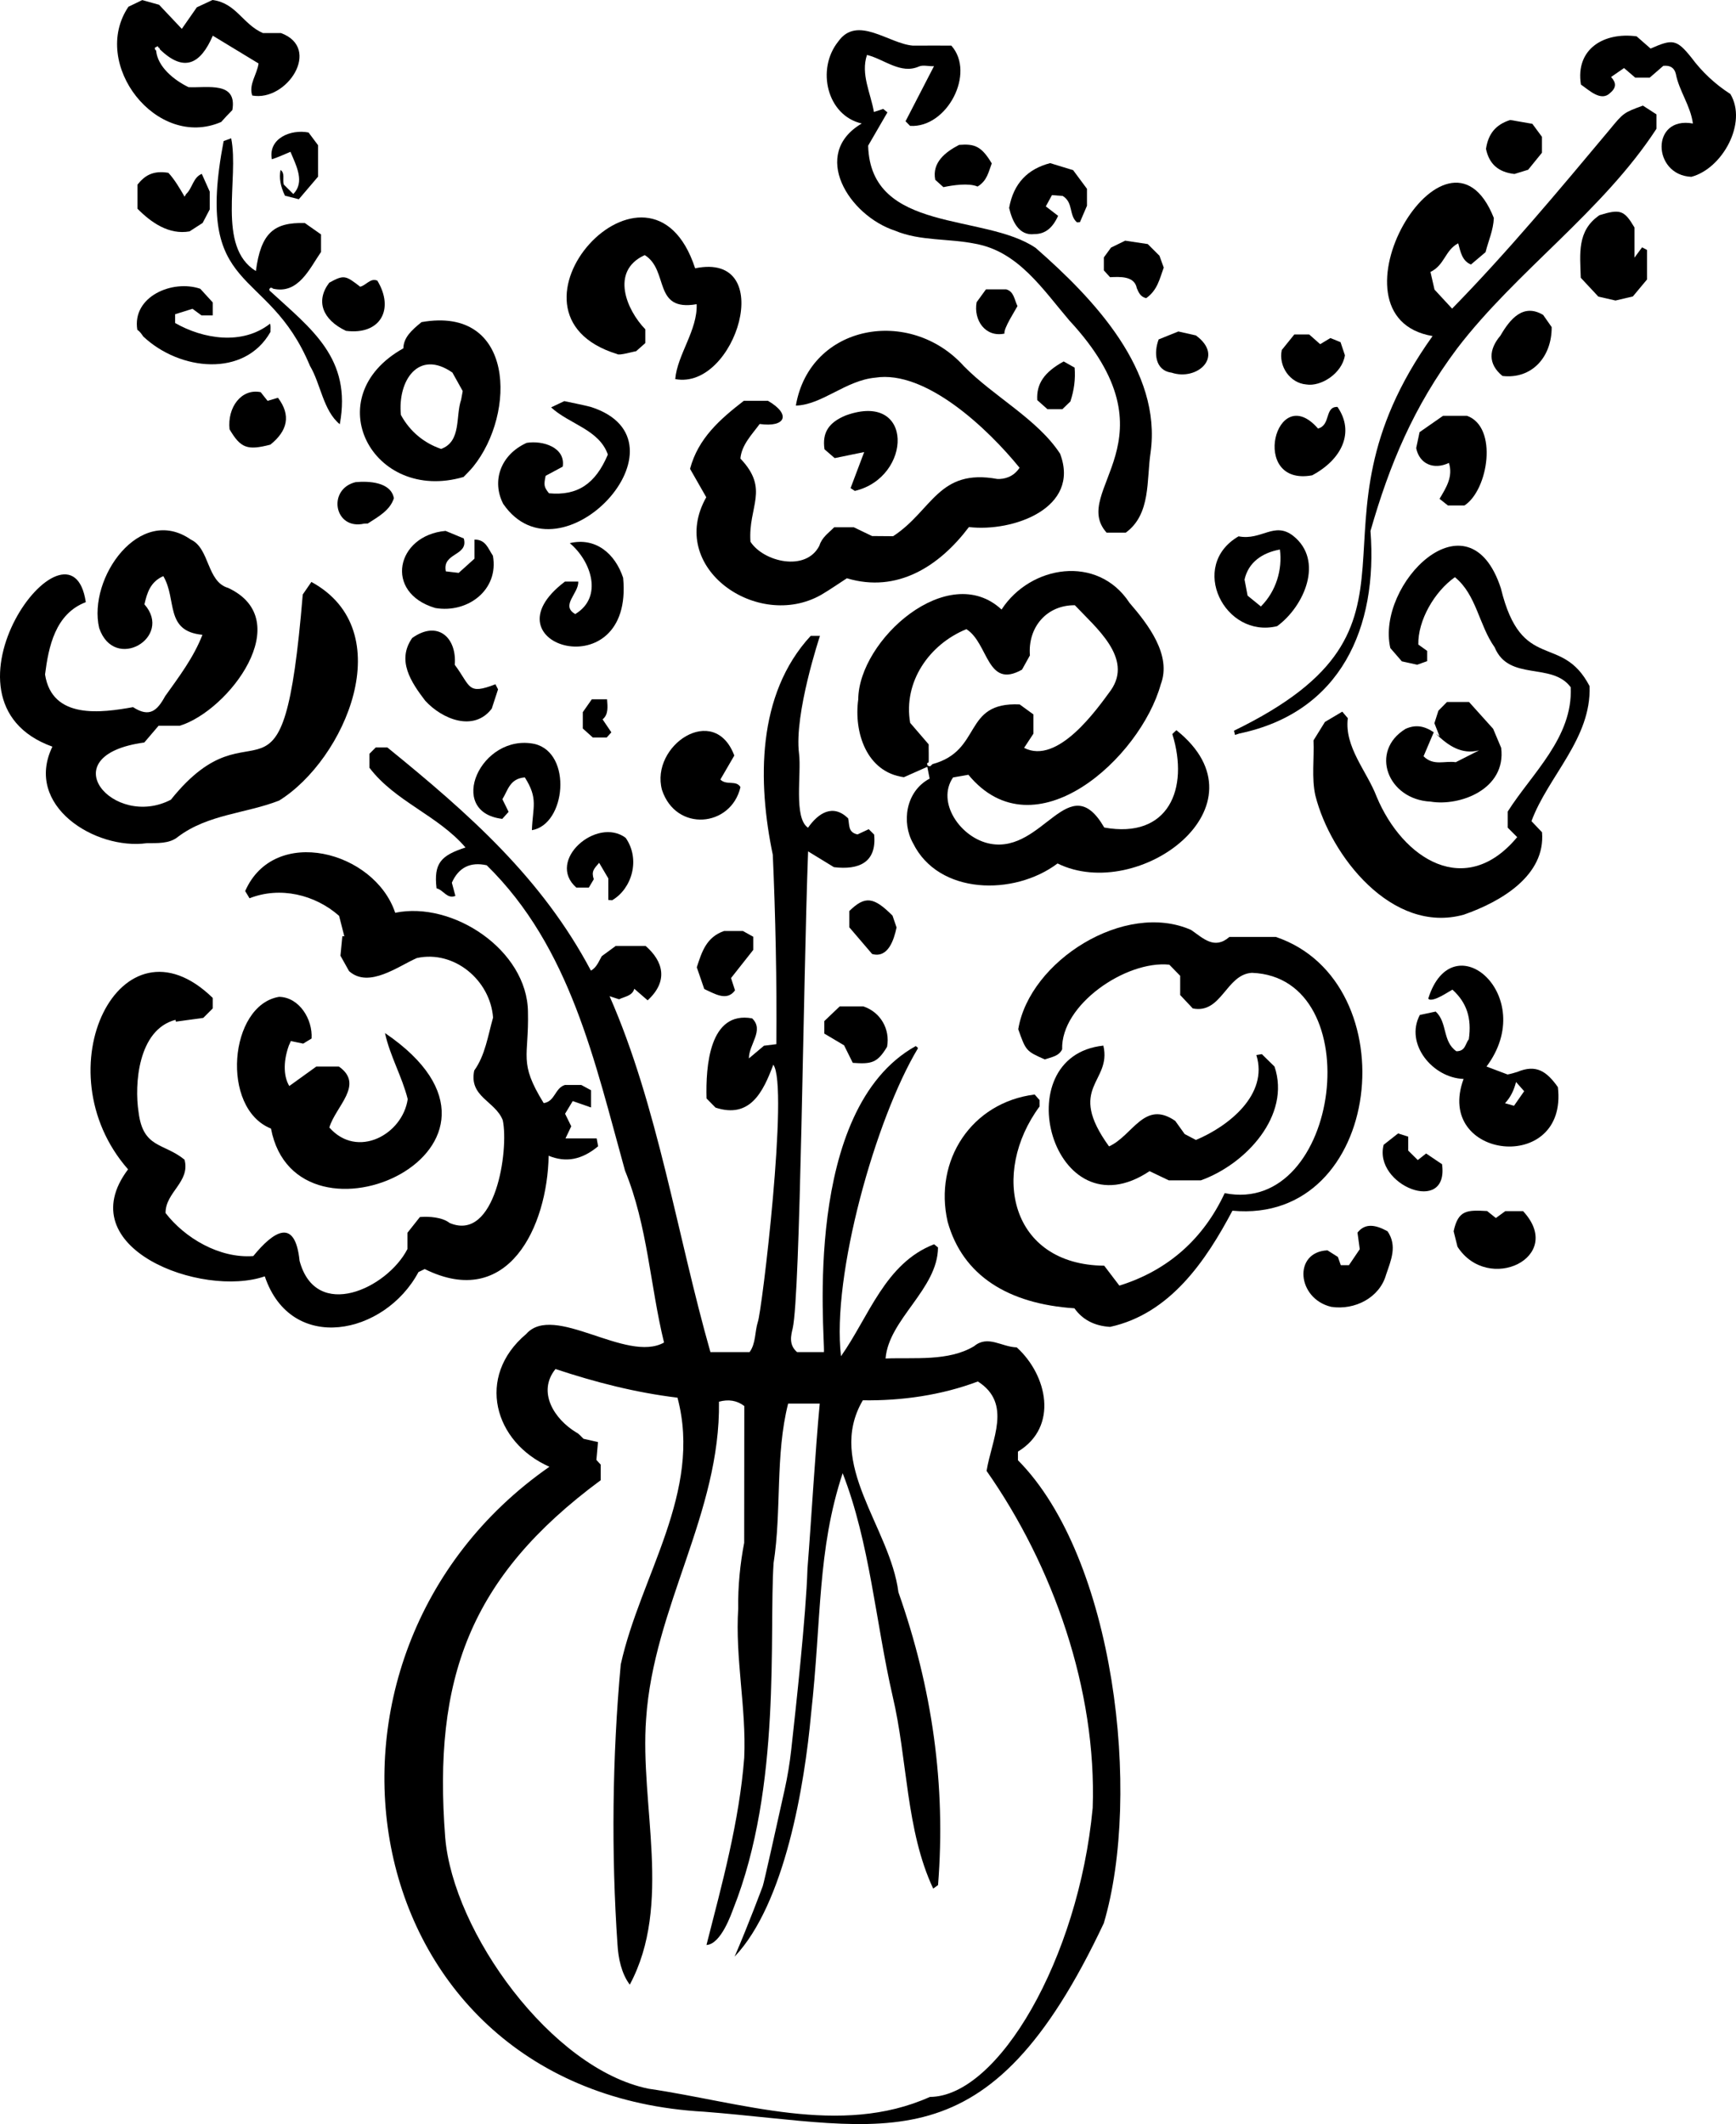 <?xml version="1.0" encoding="UTF-8"?>
<svg id="Layer_2" data-name="Layer 2" xmlns="http://www.w3.org/2000/svg" viewBox="0 0 247.934 303.287">
  <g id="Layer_1-2" data-name="Layer 1">
    <g>
      <path d="m145.382,208.499v-1.233c5.842-3.541,4.189-10.935-.172-14.882-2.174-.056-4.117-1.809-6.092-.168-3.646,2.195-8.537,1.589-12.642,1.755.448-5.6,7.451-9.906,7.49-15.852l-.558-.456c-7,2.69-9.316,10.349-13.297,15.979-1.361-11.489,4.943-33.902,10.978-43.942-.009-.042-.02-.081-.029-.123l-.275-.215c-16.268,9.052-12.963,41.179-13.11,43.697h-3.84c-1.21-1.042-.868-2.371-.624-3.392,1.106-4.82,1.49-49.031,2.2-68.104l3.687,2.254c3.595.437,6.139-.69,5.743-4.656l-.77-.764-1.598.746c-1.405-.301-1.123-1.375-1.344-2.3-2.189-2.122-4.275-.74-5.729,1.342-2.087-1.397-.917-7.703-1.284-10.587-.723-5.679,2.992-16.81,2.992-16.81h-1.322c-7.745,8.378-7.583,20.909-5.417,31.259.376,8.354.593,18.331.506,27.045l-1.766.221-2.15,1.811c-.022-2.001,2.224-4.011.465-5.714-6.124-1.116-6.641,6.857-6.517,11.434l1.289,1.308c4.948,1.614,6.799-2.265,8.246-6.125,2.244,2.955-1.658,35.465-2.216,36.747-.435,1.42-.266,3.044-1.172,4.288h-5.592c-4.725-16.586-7.544-35.247-14.403-50.819l1.357.441c.824-.404,1.892-.477,2.172-1.501l1.907,1.649c3.02-2.772,2.209-5.592-.285-7.761h-4.28l-1.99,1.459c-.435.77-.737,1.615-1.545,2.063-6.994-13.178-17.292-22.299-29.075-31.867h-1.66l-.902.908v1.983c3.675,4.849,9.79,6.791,13.723,11.395-3.489,1.134-4.559,2.225-4.133,5.831,1.027.25,1.46,1.543,2.69,1.085l-.505-1.893c.958-2.168,2.638-3.011,4.98-2.486,11.974,11.729,15.442,28.118,19.751,43.604,3.229,7.86,3.581,16.412,5.572,24.54-5.354,3.009-15.722-5.721-19.693-1.211-7.229,6.089-4.583,15.464,3.325,18.948-38.907,27.103-28.336,89.323,22.093,92.09,26.22,2.063,40.491,8.292,57.084-26.92,5.442-18.379,1.558-52.164-12.264-66.102Zm10.67,49.686c-2.027,21.498-13.499,41.177-23.246,41.223-12.816,5.737-27.063.744-40.189-1.174-13.884-2.838-27.919-22.372-29.034-35.883-1.75-22.611,3.44-37.134,22.208-50.999v-2.228l-.614-.67.228-2.552-2.059-.463c-.326-.286-.612-.698-1.022-.896-3.167-1.9-5.635-5.793-2.99-9.068,5.72,1.898,11.442,3.366,17.423,4.091,3.586,13.439-5.303,25.419-8.102,38.089-1.219,13.188-1.358,27.063-.465,39.999.11,1.928.556,4.134,1.755,5.722,6.129-11.441,1.422-25.651,2.332-37.948,1.074-15.99,10.64-29.394,10.405-45.288,1.362-.373,2.571-.183,3.618.617l-.017,19.524c-.574,2.958-.908,6.276-.85,9.351-.458,7.201,1.171,14.184.855,21.345-.707,9.12-3.156,17.982-5.39,26.734,2.094-.104,3.582-4.545,3.82-5.144,6.942-17.46,5.096-39.161,5.762-49.372,1.171-7.487.216-15.437,2.079-22.786h4.515c-.625,6.526-1.194,16.501-1.755,23.607-.191,6.524-1.671,20.003-2.318,25.83-.213,1.916-.526,3.809-.942,5.692-1.036,4.683-2.977,13.413-3.128,13.781,0,0-2.03,5.461-4.016,10.057,7.182-7.557,9.993-24.471,10.923-34.696,1.507-13.553.867-23.3,4.508-34.331,3.887,9.962,4.704,21.24,7.134,31.818,2.137,9.004,1.883,19.182,5.797,27.492l.693-.498c1.138-14.317-.834-28.117-5.66-41.818-1.19-9.316-10.415-18.326-5.084-27.402,5.522.083,11.232-.725,16.431-2.688,4.943,3.157,1.958,8.302,1.245,12.772,9.474,13.497,15.754,31.237,15.152,48.159Z" stroke-width="0"/>
      <path d="m59.771,181.629l.886-.429c11.944,5.92,17.52-6.083,17.701-16.176,2.448.999,4.713.601,7.067-1.353l-.209-1.126h-4.452l.821-1.728-.881-1.791,1.094-1.81,2.617.913v-2.457l-1.395-.756h-2.343c-1.451.465-1.391,2.347-3.024,2.592-3.641-5.889-2.091-6.552-2.25-13.034-.099-8.797-10.727-15.853-18.96-14.144-2.961-8.855-17.288-12.55-21.426-3.1l.619,1.029c4.37-1.723,9.354-.527,12.794,2.509l.746,2.924-.282-.023-.27,2.792,1.23,2.2c2.821,2.52,7.042-.724,9.687-1.87,5.335-1.161,10.481,3.173,10.877,8.504-.737,2.593-1.114,5.364-2.685,7.553-.795,3.786,3.007,4.346,4.073,7.107.89,4.219-1.022,17.473-7.6,14.662-1.025-.824-2.971-.959-4.235-.845l-1.782,2.248v2.326c-2.891,5.621-13.062,10.378-15.404,1.681-.634-6.213-3.681-4.269-6.613-.681-4.854.358-9.79-2.595-12.526-6.144-.037-2.977,3.561-4.43,2.708-7.62-2.975-2.436-5.928-1.567-6.565-6.806-.611-3.891-.091-11.761,5.268-13.159l.065.258,3.907-.536,1.356-1.356v-1.494c-13.128-12.777-24.544,10.285-12.095,24.475-8.485,11.26,10.533,18.384,19.527,15.277,3.759,11.159,17.145,8.388,21.95-.612Z" stroke-width="0"/>
      <path d="m130.402,120.396c3.615,7.369,14.409,7.574,20.637,2.893,11.554,5.685,30.52-8.224,16.975-19.028-.196.169-.416.368-.581.553,2.433,7.839-.563,15-9.722,13.345-5.04-8.682-8.679,3.708-16.258,2.321-4.241-.783-7.779-5.915-5.34-9.472l2.192-.383c9.467,11.469,24.578-2.437,27.475-12.912,1.583-4.153-1.772-8.523-4.469-11.642-4.546-6.944-14.169-5.364-18.269.961-7.608-7.067-20.408,4.337-20.468,12.827-.643,4.691,1.166,10.393,6.521,11.113l3.341-1.482.334,1.684c-3.475,1.843-4.01,6.317-2.368,9.225Zm2.32-11.01l-.053.025c-.017-.041-.216-.131-.254-.152l.047-.092-.082-.172.233-.125c.069-.036-0-2.534.023-2.583l-2.646-3.074c-1.021-5.842,2.731-11.226,8.032-13.378,3.18,2.012,2.901,8.624,7.941,5.779l1.127-2.028c-.315-4.049,2.421-7.208,6.422-7.167,2.961,3.165,8.349,7.525,5.146,12.129-1.995,2.723-7.584,10.711-12.396,8.236l1.332-2.03v-2.747l-1.962-1.425c-8.222-.385-5.24,6.602-12.496,8.534v.071l-.164.079-.076.147-.175-.028Z" stroke-width="0"/>
      <path d="m20.964,120.392c1.43-.021,3.222.118,4.453-.908,4.288-3.235,9.707-3.319,14.446-5.175,9.387-5.825,17.409-24.234,4.611-31.218l-1.236,1.794c-2.874,34.604-6.634,14.078-18.832,29.3-8.163,4.264-17.369-6.321-3.798-8.168l2.045-2.397h3.039c7.013-2.18,16.75-15.073,6.891-19.675-3.077-.894-2.611-5.634-5.315-6.894-7.302-5.097-14.754,5.507-13.106,12.621,2.176,6.355,10.617,1.317,6.465-3.382.375-1.619.825-3.195,2.693-4.029,1.99,3.316.157,7.859,5.591,8.379-1.26,3.251-3.362,6.007-5.329,8.768-1.122,2.056-2.22,3.093-4.582,1.561-4.49.804-11.561,1.813-12.566-4.664.498-3.947,1.453-8.663,5.82-10.327-2.117-14.263-23.167,14.029-4.77,20.632-4.09,8.431,6.122,14.793,13.48,13.784Z" stroke-width="0"/>
      <path d="m135.34,174.44c2.15,7.724,8.692,11.738,18.108,12.363,1.15,1.625,2.858,2.522,5.093,2.655,8.595-1.874,13.714-9.49,17.474-16.589,21.569,2.02,25.25-32.652,6.197-39.091 0-0-6.627-0-6.627-0-2.132,1.859-3.717.222-5.467-.994-9.468-4.194-23.087,4.427-24.693,14.175,1.09,3.086,1.127,3.131,3.785,4.308.934-.324,2.012-.445,2.484-1.435-.195-6.389,9.129-12.724,15.307-12.091l1.551,1.59v2.743l1.798,1.913c4.137.821,4.735-4.868,8.449-5.083,16.916.626,12.659,34.779-3.891,31.458-2.998,6.434-8.01,11.015-15.042,13.204l-2.164-2.844c-13.41-.134-16.27-13.196-9.228-22.742l-.001-.899-.702-.802c-9.039,1.134-14.433,9.445-12.431,18.16Z" stroke-width="0"/>
      <path d="m117.27,84.938c1.272-.746,2.459-1.581,3.682-2.37,7.212,2.166,13.223-1.736,17.429-7.312,6.23.742,15.989-2.669,13.018-10.478-3.235-4.944-9.49-8.163-13.727-12.483-7.705-8.548-21.979-5.989-24.002,5.576.009.014.018.027.025.039,3.711-.112,7.087-3.594,11.295-3.984,7.215-1.141,16.12,7.308,20.621,12.86-.883,1.358-2.218,1.638-3.158,1.606-8.448-1.553-9.273,4.494-14.898,8.171l-3.009-.024-2.604-1.251h-2.806c-.804.822-1.748,1.429-2.111,2.62-1.919,3.8-7.999,2.304-9.844-.557-.355-5.051,2.771-7.456-1.437-11.874.163-1.939,1.634-3.418,2.753-4.938,3.697.522,4.533-1.365,1.188-3.306h-3.46c-3.388,2.622-6.515,5.349-7.674,9.71l2.317,4.058c-5.692,10.041,7.307,19.092,16.401,13.937Z" stroke-width="0"/>
      <path d="m187.864,113.6c2.149,8.556,10.937,19.844,21.188,17.002,5.391-1.876,11.696-5.628,11.179-11.768l-1.508-1.585c2.375-6.428,8.571-11.783,8.3-19.28-4.009-7.678-9.709-1.768-12.67-13.975-4.594-14.022-17.869-.608-15.789,8.536l1.649,1.902,2.192.48,1.424-.51v-1.465l-1.266-.905c-.079-3.422,2.298-7.568,5.227-9.619,3.084,2.507,3.417,6.829,5.676,10.015,2.031,4.911,8.18,2.063,10.863,5.702.331,7.17-5.562,12.319-8.996,17.744v2.303l1.35,1.351c-7.368,8.874-16.344,3.153-20.075-5.777-1.386-3.641-4.63-7.078-4.114-11.205l-.792-.933-2.475,1.467-1.631,2.632c.117,2.592-.301,5.323.266,7.89Z" stroke-width="0"/>
      <path d="m177.023,104.729c14.483-3.026,19.777-15.127,18.708-28.914,2.707-9.445,6.144-17.755,12.397-26.091,8.448-11.034,20.725-19.5,28.447-31.336v-2.057l-1.936-1.25c-2.729.99-2.8,1.054-4.73,3.407-7.268,8.69-14.662,17.553-22.521,25.579l-2.512-2.714-.579-2.521c2.045-.987,2.066-3.102,3.962-4.09.33,1.209.55,2.51,1.822,3.027l2.083-1.762c.426-1.682,1.107-3.114,1.186-4.882-6.723-16.966-24.887,14.123-8.752,16.86-20.001,27.974,2.82,41.19-28.361,56.35l.144.6c.221-.071.435-.141.643-.208Z" stroke-width="0"/>
      <path d="m158.043,76.053h2.737c3.619-2.633,2.954-7.513,3.542-11.418,1.641-11.756-8.121-21.982-16.407-29.236-7.33-5.001-23.582-2.039-23.927-14.6.645-1.113,2.097-3.62,2.754-4.753l-.603-.493-1.328.436c-.461-2.713-1.914-5.405-.988-8.146,2.471.614,4.806,2.799,7.407,1.658.616-.278,1.467.008,2.164-.057l-4.065,7.871.649.66c5.28.326,9.39-7.542,5.889-11.463-1.777-.001-3.789-.012-5.484.004-3.463-.277-7.952-4.416-10.665-.588-3.165,3.94-1.615,10.579,3.356,11.706-7.348,4.325-1.884,13.128,4.758,15.306,3.569,1.507,7.722,1.085,11.491,1.872,6.112,1.098,9.632,6.536,13.4,10.946,15.816,17.047-.063,24.275,5.32,30.295Z" stroke-width="0"/>
      <path d="m41.251,149.288c.099-.2.199-.431.281-.644l1.767.368,1.201-.73c.173-2.721-1.744-5.901-4.647-5.948-7.148,1.188-8.389,15.93-1.151,18.807,3.642,19.135,40.297,2.701,16.282-13.638.699,3.245,2.438,6.205,3.246,9.433-.736,5.072-7.208,8.584-11.192,4.053.886-3.019,5.054-6.12,1.357-8.708h-3.214l-3.864,2.784c-.721-1.174-.977-3.221-.065-5.776Z" stroke-width="0"/>
      <path d="m91.973,36.476l.118-.047c3.497,2.188,1.097,8.095,7.403,7.006.152,3.694-2.775,7.239-3.057,10.693,8.642,1.635,14.694-18.256,2.841-15.818-6.449-19.752-30.101,6.427-11.138,12.243.254.26,2.404-.38,2.709-.403 0-0,1.316-1.168,1.316-1.168v-1.959c-2.714-2.796-4.979-8.281-.193-10.547Z" stroke-width="0"/>
      <path d="m157.581,149.298c-14.212,1.489-7.204,27.148,6.597,17.924l2.746,1.312h4.58c6.463-2.315,12.878-9.288,10.521-16.248l-1.808-1.772-.784.129c1.754,5.653-3.983,10.18-8.632,12.125l-1.608-.845-1.351-1.884c-4.427-3.043-6.046,2.11-9.451,3.646-6.171-8.528.432-9.095-.81-14.386Z" stroke-width="0"/>
      <path d="m67.59,66.621c6.14-7.61,5.943-22.989-7.389-20.627-1.464,1.193-2.559,2.212-2.593,3.742-12.44,6.948-4.413,22.167,8.594,18.369.45-.467.92-.913,1.388-1.484Zm-1.733-9.543c-.816,2.352.072,5.958-2.858,7.021-2.389-.818-4.432-2.441-5.744-4.853-.487-4.913,2.525-9.416,7.356-6.05l1.472,2.641-.226,1.24Z" stroke-width="0"/>
      <path d="m40.123,4.719h-2.576c-2.861-1.236-3.823-4.298-7.194-4.719l-2.244,1.046-2.141,3.076-3.248-3.44L20.318.012l-1.977.952c-5.497,8.154,4.025,20.458,13.249,16.451.498-.56,1.056-1.16,1.593-1.699.713-4.131-3.519-3.146-6.257-3.268-2.145-1.043-4.417-2.94-4.626-5.203l-.03-.059c-.078-.049-.165-.133-.137-.262l-.047-.091.439-.239.138.23.139.065.003.128c3.478,3.389,5.835,2.142,7.586-1.919l6.534,3.964c-.205,1.557-1.433,2.99-.903,4.577,4.942.915,9.985-6.746,4.101-8.921Z" stroke-width="0"/>
      <path d="m216.704,153.053c-.458.139-.929.282-1.397.365l-3.003-1.133c7.532-10.069-4.839-20.785-8.317-9.719.032.044.065.084.098.127.755.325,2.735-1.061,3.348-1.389,2.033,1.833,2.777,4.06,2.343,7.079-.521.65-.467,1.718-1.779,1.718-2.024-1.41-1.242-4.095-2.954-5.666l-2.262.483c-2.188,4.131,1.842,8.997,6.247,9.136-4.252,11.524,14.961,13.708,13.465,1.168-1.6-2.26-3.095-3.294-5.787-2.17Zm-.475,4.833l-1.286-.362c.826-.89,1.268-1.854,1.579-3.029l1.159,1.313-1.452,2.078Z" stroke-width="0"/>
      <path d="m247.13,13.423c-2.183-1.4-4.073-3.18-5.564-5.195-2.138-2.67-2.716-2.658-5.832-1.293l-1.993-1.746c-4.701-.634-8.762,1.821-7.953,6.89,1.165.788,2.878,2.504,4.184,1.183.936-.781.827-1.503.119-2.266l1.853-1.28,1.593,1.366h2.079l1.939-1.682c.952-.092,1.561.251,1.783,1.134.454,2.42,2.11,4.571,2.44,7.102-6.035-1.105-5.815,7.371-.221,7.612,4.409-1.157,8.051-7.682,5.573-11.825Z" stroke-width="0"/>
      <path d="m84.385,58.106c-1.212-.315-2.512-.555-3.793-.833l-1.883.895c2.614,2.408,6.857,3.158,8.104,6.735-1.78,4.217-4.359,5.907-8.408,5.531-.721-.909-.755-1.156-.479-2.493l2.442-1.312c.431-2.726-2.813-3.772-5.149-3.396-3.767,1.706-5.018,5.484-3.351,8.713,8.179,11.884,27.588-8.994,12.517-13.84Z" stroke-width="0"/>
      <path d="m44.266,52.234c1.549,2.599,1.884,6.387,4.262,8.343,1.742-9.406-4.021-13.559-9.914-18.981-.123-.043-.146-.217-.149-.342.056-.028.137-.106.159-.165.13.005.273-.019.346.123,3.65.87,5.268-2.918,6.88-5.238v-2.503l-2.309-1.621c-4.419-.133-6.28,1.403-6.997,6.853-5.64-3.486-2.36-13.206-3.527-18.957l-1.078.396c-4.288,22.34,6.25,17.499,12.328,32.093Z" stroke-width="0"/>
      <path d="m200.738,104.072c-5.185,3.168-2.569,10.09,3.566,10.385,4.202.703,10.835-1.766,10.093-7.674.001 0-1.147-2.722-1.147-2.722l-3.447-3.831h-3.142l-1.227,1.243-.573,1.788.736,1.875-.519-.365c1.709,1.655,3.634,3.019,6.167,2.368l-3.339,1.692c-1.553-.24-3.169.582-4.595-.848l1.458-3.428c-1.429-.958-2.643-1.102-4.032-.484Z" stroke-width="0"/>
      <path d="m182.398,89.407c3.856-2.807,6.744-9.358,2.297-12.895-2.71-2.106-4.533.709-7.803.067-7.204,4.187-1.996,14.651,5.506,12.828Zm-4.655-6.652c.552-2.491,2.559-3.838,5.053-4.292.371,2.84-.523,5.94-2.717,8.132l-1.898-1.545-.438-2.295Z" stroke-width="0"/>
      <path d="m20.456,48.041c5.222,4.918,14.473,5.896,18.172-.649-.017-.347.054-.768-.05-1.18-3.987,3.136-9.603,2.179-13.568-.091v-1.253l2.484-.777,1.281.945h1.61v-1.853l-1.783-1.951c-3.964-1.357-9.761,1.102-8.991,5.855.375.254.613.609.845.953Z" stroke-width="0"/>
      <path d="m88.992,82.491c-1.145-3.443-3.919-5.811-7.617-4.939,3.117,2.609,4.767,7.749.779,10.125-2.149-1.222.529-2.968.429-4.633h-1.9c-11.984,9.065,9.873,15.522,8.31-.553Z" stroke-width="0"/>
      <path d="m94.544,112.786c2.007,6.074,9.874,5.334,11.208-.397-.597-1.042-2.033-.205-2.868-1.088l1.989-3.422c-2.864-7.605-12.034-1.434-10.329,4.907Z" stroke-width="0"/>
      <path d="m62.169,86.815c4.637.789,9.117-2.597,8.226-7.471-.701-1.028-1.005-2.303-2.628-2.301v2.722l-2.258,2.035-1.837-.22c-.548-2.708,3.286-2.162,2.562-4.699l-2.595-1.077c-7.049.624-8.866,8.823-1.47,11.011Z" stroke-width="0"/>
      <path d="m75.965,118.537c4.861-.814,5.804-10.998.4-12.309-7.696-1.612-12.737,9.732-4.633,10.694l.906-1.004-.888-1.802c.806-1.305,1.056-2.945,3.204-3.117,1.941,3.056,1.13,4.18,1.01,7.537Z" stroke-width="0"/>
      <path d="m60.724,100.046c2.416,2.65,6.946,4.504,9.507,1.137l.9-2.754-.372-.726c-4.05,1.565-3.502.31-5.81-2.779.314-3.878-2.432-6.422-6.078-3.83-2.251,3.213-.16,6.315,1.853,8.952Z" stroke-width="0"/>
      <path d="m191.075,179.471l-1.489-.942c-4.932.223-4.37,6.905.539,8.068,3.387.515,6.918-1.325,7.831-4.584.709-2.086,1.633-4.125.21-6.208-1.688-.923-3.178-1.216-4.29.192l.323,2.368-1.545,2.284h-1.162l-.417-1.179Z" stroke-width="0"/>
      <path d="m233.431,32.477c-1.456-2.468-2.038-2.669-4.997-1.751-3.25,2.227-2.762,5.523-2.67,8.936l2.51,2.688,2.452.561,2.482-.586,2.016-2.418v-4.221l-.705-.37-1.088,1.475v-4.313Z" stroke-width="0"/>
      <path d="m206.784,72.171h2.373c3.396-2.194,4.832-11.207.355-12.801-.001 0-3.416 0-3.416 0l-3.355,2.336-.482,2.277c.455,2.269,2.509,3.149,4.676,2.114.618,1.981-.405,3.546-1.34,5.127l1.189.946Z" stroke-width="0"/>
      <path d="m214.982,172.934l-1.344.98-1.25-.998c-2.826-.15-4.13-.184-4.782,2.889l.552,2.207c4.38,6.783,15.462,1.499,9.369-5.078h-2.545Z" stroke-width="0"/>
      <path d="m122.084,70.096c8.223-1.941,8.503-14.289-1.263-10.791-2.489,1.019-3.411,2.471-3.068,4.845l1.456,1.261,4.214-.866-1.943,5.148.604.402Z" stroke-width="0"/>
      <path d="m147.745,33.423c1.494,0,2.571-.831,3.373-2.606l-1.757-1.349.879-1.607,1.528.116c1.565.94.861,2.774,2.049,3.773l.422-.036,1.002-2.333v-2.421l-1.978-2.664-3.282-1.003c-3.151.818-5.22,2.829-5.858,6.392.429,1.86,1.377,4.027,3.622,3.738Z" stroke-width="0"/>
      <path d="m187.402,67.867c4.224-2.253,6.121-6.145,3.616-9.764-1.87-.067-.916,2.601-2.783,3.084-6.04-6.941-9.864,8.346-.833,6.68Z" stroke-width="0"/>
      <path d="m26.575,27.717l-.212.367c-.658-1.134-1.463-2.515-2.321-3.41-2.229-.361-3.392.412-4.413,1.698v3.424c1.962,1.989,4.497,3.761,7.441,3.244l1.872-1.21,1.012-1.931v-2.536l-1.135-2.539c-1.258.519-1.304,2.003-2.244,2.893Z" stroke-width="0"/>
      <path d="m86.879,128.498l.553.039c2.813-1.643,4.071-5.83,1.925-8.908-4.125-3.077-11.412,3.253-7.05,7.103h1.79l.706-1.189c-.364-1.122-.007-1.453.764-2.348l1.312,2.227v3.077Z" stroke-width="0"/>
      <path d="m214.58,53.68c4.157.489,7.052-2.667,7.029-6.976l-1.219-1.741c-2.849-1.695-4.735.602-6.094,2.952-1.68,1.973-1.815,4.058.284,5.765Z" stroke-width="0"/>
      <path d="m49.408,47.239c4.924.629,6.96-3.082,4.482-7.169-.99-.414-1.571.653-2.448.869-2.077-1.597-2.297-1.75-4.419-.574-1.985,2.608-.967,5.285,2.385,6.874Z" stroke-width="0"/>
      <path d="m123.296,143.696h-3.367l-2.202,2.098v1.786l2.823,1.675,1.243,2.504c2.658.184,3.496.043,4.898-2.293.463-2.54-.961-4.972-3.396-5.77Z" stroke-width="0"/>
      <path d="m103.417,132.929c-2.545.883-3.188,2.989-3.902,5.187l1.068,3.103c1.408.622,3.214,1.83,4.39.188l-.567-1.756,3.171-4.016v-1.883l-1.479-.822h-2.68Z" stroke-width="0"/>
      <path d="m38.611,63.489c2.47-1.971,2.974-4.205,1.087-6.694l-1.484.44-.982-1.238c-2.781-.564-4.784,2.199-4.448,5.302,1.588,2.693,2.536,3.045,5.828,2.19Z" stroke-width="0"/>
      <path d="m186.542,54.892c2.072.361,5.138-1.547,5.537-4.166l-.625-1.868-1.45-.591-1.458.877-1.569-1.386h-2.125l-1.79,2.217c-.492,2.343,1.196,4.723,3.48,4.917Z" stroke-width="0"/>
      <path d="m216.288,24.842l1.959-.602,1.973-2.431v-2.275l-1.371-1.854-3.161-.548c-2.117.673-3.143,2.018-3.46,4.125.445,2.162,1.774,3.336,4.061,3.584Z" stroke-width="0"/>
      <path d="m162.357,41.152c.286.661.535,1.235,1.341,1.419,1.607-1.13,1.928-2.771,2.503-4.365l-.607-1.69-1.674-1.668-3.223-.483-2.022.987-1.024,1.404v1.854l.887.97c1.396-.06,3.487-.208,3.82,1.572Z" stroke-width="0"/>
      <path d="m205.949,166.232l-2.273-1.532-1.19.938-1.37-1.356v-1.988l-1.443-.456-2.059,1.615c-1.513,5.776,9.349,10.134,8.336,2.78Z" stroke-width="0"/>
      <path d="m40.516,26.282c-.168-.682.207-1.579-.453-2.011-.213,1.158-.014,2.308.63,3.668l1.984.509,2.752-3.229v-4.479l-1.36-1.819c-2.527-.504-5.793.834-5.243,3.822.905-.299,1.777-.689,2.658-1.07.866,2.067,2.073,4.323.408,6.031l-1.36-1.349-.016-.074Z" stroke-width="0"/>
      <path d="m133.569,25.671l1.168,1.052c1.293-.273,3.607-.635,4.88-.086,1.377-.844,1.554-2.073,2.024-3.306-1.5-2.527-2.519-2.808-4.659-2.646-1.969,1.021-3.894,2.52-3.413,4.985Z" stroke-width="0"/>
      <path d="m52.019,74.765c.167-.006.336-.011.507-.015,1.508-.981,3.164-1.86,3.729-3.609-.426-2.315-3.554-2.474-5.47-2.299-4.088.995-3.069,6.904,1.234,5.923Z" stroke-width="0"/>
      <path d="m127.468,130.737c-2.698-2.706-3.933-2.843-6.166-.66v2.332l3.254,3.805c2.28.649,3.127-2.042,3.489-3.789l-.577-1.688Z" stroke-width="0"/>
      <path d="m167.322,53.209c3.612,1.22,7.638-2.275,3.473-5.315l-2.503-.564-2.812,1.132c-.712,1.865-.549,4.431,1.843,4.748Z" stroke-width="0"/>
      <path d="m143.712,41.319h-2.9l-1.329,1.828c-.469,2.555,1.238,5.062,3.979,4.484-.18-.683,1.555-3.341,1.854-3.925-.448-.907-.494-2.076-1.603-2.388Z" stroke-width="0"/>
      <path d="m153.479,52.494l-1.565-.884c-2.777,1.524-3.912,3.186-3.773,5.521l1.452,1.293h2.136l1.146-1.105c.53-1.646.732-3.13.604-4.825Z" stroke-width="0"/>
      <path d="m86.7,99.849h-2.179l-1.284,1.833v2.34l1.432,1.284h1.977l.668-.74-1.252-1.851c.859-.708.714-1.8.639-2.866Z" stroke-width="0"/>
    </g>
  </g>
</svg>